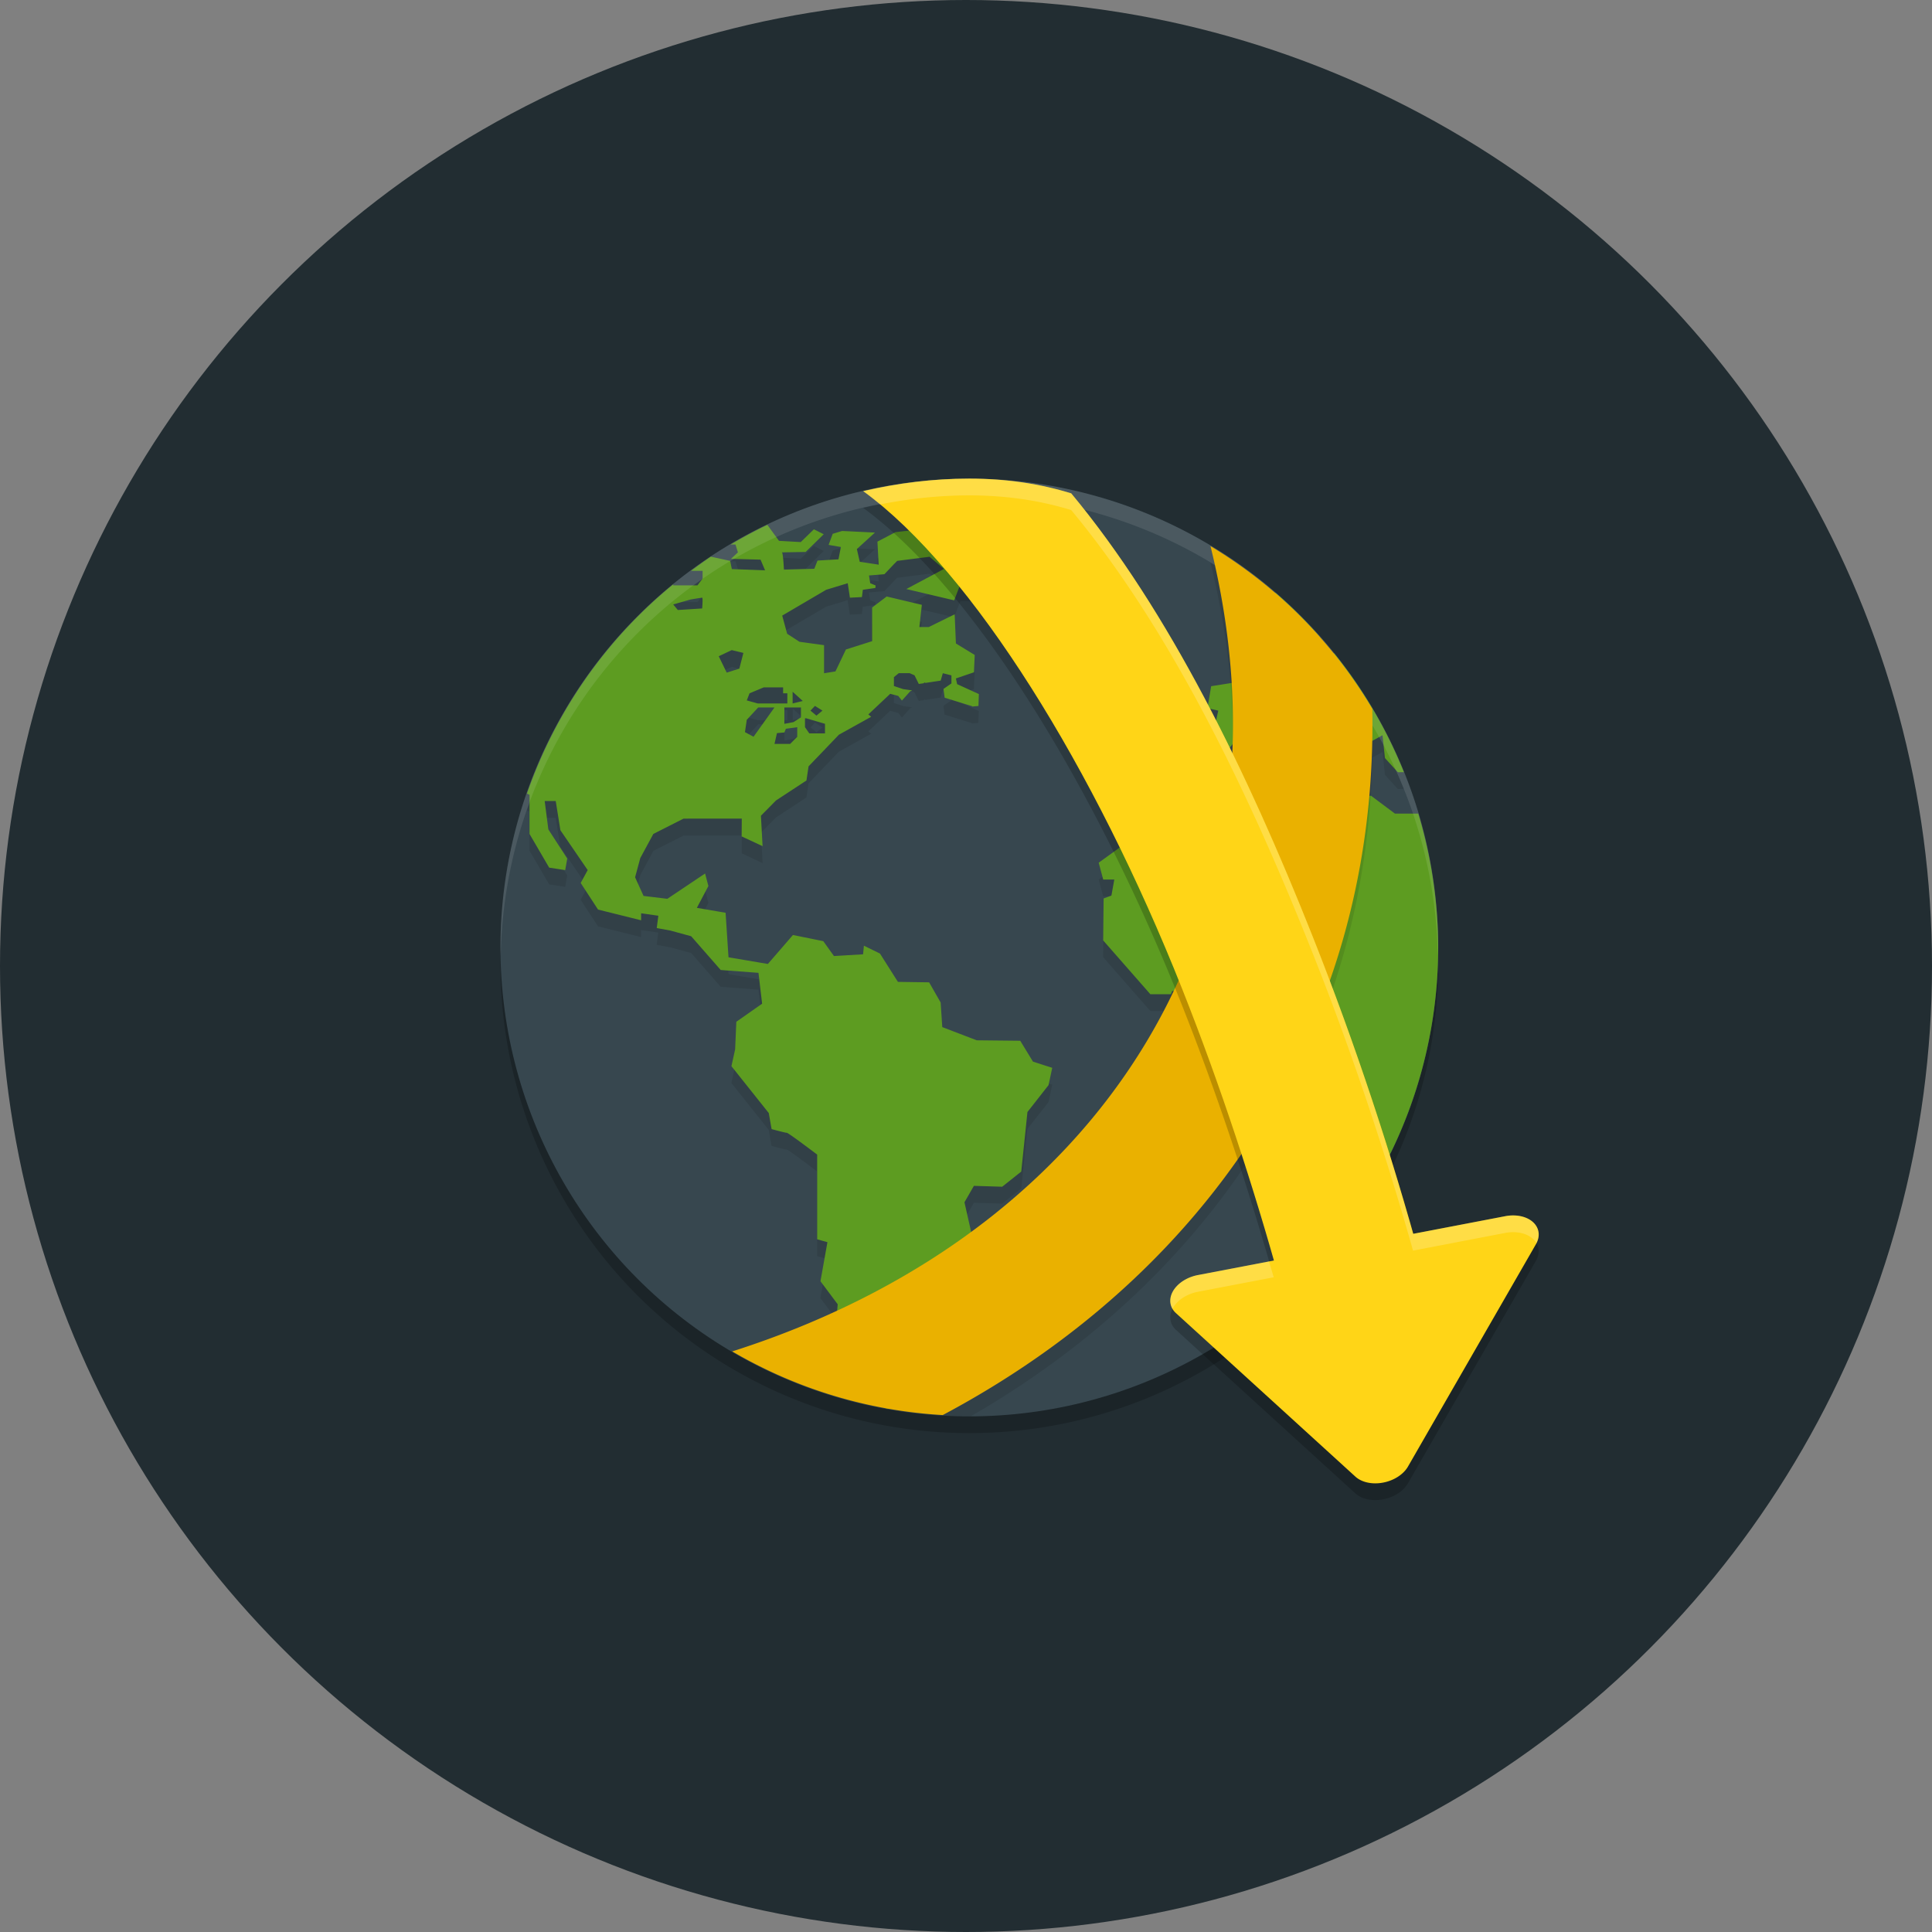<?xml version="1.0" encoding="UTF-8" standalone="no"?>
<!-- Created with Inkscape (http://www.inkscape.org/) -->

<svg
   width="77.186mm"
   height="77.186mm"
   viewBox="0 0 77.186 77.186"
   version="1.1"
   id="svg5"
   inkscape:version="1.1.1 (1:1.1+202109281943+c3084ef5ed)"
   sodipodi:docname="preview.svg"
   inkscape:export-filename="/home/lucasgabmoreno/Descargas/preview.png"
   inkscape:export-xdpi="72"
   inkscape:export-ydpi="72"
   xmlns:inkscape="http://www.inkscape.org/namespaces/inkscape"
   xmlns:sodipodi="http://sodipodi.sourceforge.net/DTD/sodipodi-0.dtd"
   xmlns="http://www.w3.org/2000/svg"
   xmlns:svg="http://www.w3.org/2000/svg">
  <rect x="0" y="0" width="77.186" height="77.186" fill="#808080" stroke="none"/>
  <sodipodi:namedview
     id="namedview7"
     pagecolor="#505050"
     bordercolor="#eeeeee"
     borderopacity="1"
     inkscape:pageshadow="0"
     inkscape:pageopacity="0"
     inkscape:pagecheckerboard="0"
     inkscape:document-units="mm"
     showgrid="false"
     fit-margin-top="0"
     fit-margin-left="0"
     fit-margin-right="0"
     fit-margin-bottom="0"
     inkscape:zoom="0.72066326"
     inkscape:cx="224.79292"
     inkscape:cy="243.52567"
     inkscape:window-width="1366"
     inkscape:window-height="741"
     inkscape:window-x="0"
     inkscape:window-y="0"
     inkscape:window-maximized="1"
     inkscape:current-layer="layer1" />
  <defs
     id="defs2" />
  <g
     inkscape:label="Capa 1"
     inkscape:groupmode="layer"
     id="layer1"
     transform="translate(-211.008,-79.909)">
    <circle
       style="fill:#222d32;fill-opacity:1;fill-rule:evenodd;stroke-width:0.215"
       id="path79"
       cx="249.601"
       cy="118.502"
       r="38.593" />
    <g
       id="g41"
       transform="matrix(0.669,0,0,0.669,230.333,97.693)">
      <circle
         style="opacity:0.2"
         cx="29"
         cy="31"
         r="28"
         id="circle2-3-3" />
      <circle
         style="fill:#37474f"
         cx="29"
         cy="30"
         r="28"
         id="circle4-6" />
      <path
         style="opacity:0.1"
         d="m 16.938,5.758 a 28,28 0 0 0 -2.191,1.176 h 0.289 l 0.145,0.469 -0.41,0.387 1.762,0.047 0.27,0.637 -1.984,-0.074 -0.098,-0.488 -1.156,-0.25 A 28,28 0 0 0 12.379,8.508 h 0.691 V 8.969 L 12.766,9.375 h -1.449 v -0.062 A 28,28 0 0 0 2.582,21.809 l 0.152,0.074 v 2.336 l 1.176,2.012 0.957,0.148 0.121,-0.691 -1.129,-1.738 -0.219,-1.695 h 0.66 l 0.277,1.742 1.629,2.383 -0.418,0.77 1.039,1.586 2.57,0.641 v -0.418 l 1.027,0.148 -0.094,0.734 0.809,0.148 1.25,0.34 1.762,2.016 2.258,0.172 0.215,1.84 -1.539,1.082 -0.07,1.645 -0.223,1.008 2.23,2.801 0.168,0.957 c 0,0 0.811,0.219 0.91,0.219 0.098,0 1.812,1.305 1.812,1.305 v 5.059 l 0.613,0.172 -0.418,2.332 1.031,1.375 -0.191,2.312 0.785,1.387 a 28,28 0 0 0 3,0.629 l 0.035,-0.254 0.227,-0.664 0.051,-0.672 -0.871,-0.027 -0.441,-0.555 0.723,-0.699 0.098,-0.523 -0.809,-0.234 0.051,-0.488 1.148,-0.176 1.754,-0.844 0.59,-1.082 1.836,-2.355 -0.414,-1.844 0.562,-0.98 1.688,0.051 1.141,-0.902 0.367,-3.559 1.262,-1.605 0.223,-1.035 -1.152,-0.367 -0.762,-1.25 -2.598,-0.027 -2.059,-0.785 -0.094,-1.473 -0.691,-1.203 -1.859,-0.027 -1.074,-1.691 -0.957,-0.469 -0.051,0.516 -1.738,0.102 -0.637,-0.887 -1.812,-0.367 -1.496,1.73 -2.352,-0.402 -0.176,-2.656 -1.715,-0.293 0.688,-1.305 -0.195,-0.75 -2.258,1.516 -1.418,-0.176 -0.504,-1.109 0.309,-1.148 0.781,-1.445 1.801,-0.91 3.48,-0.004 -0.008,1.062 1.25,0.586 -0.102,-1.816 0.902,-0.914 1.816,-1.191 0.125,-0.844 1.816,-1.891 1.926,-1.07 -0.172,-0.141 1.305,-1.23 0.48,0.125 0.223,0.277 0.492,-0.555 0.121,-0.051 -0.539,-0.078 -0.555,-0.184 v -0.531 l 0.293,-0.238 h 0.641 l 0.297,0.129 0.254,0.516 0.316,-0.047 v -0.047 l 0.086,0.031 0.906,-0.137 0.129,-0.441 0.512,0.129 v 0.48 l -0.477,0.328 0.074,0.523 1.633,0.508 c 0,0 0.005,0.005 0.008,0.02 l 0.375,-0.031 0.023,-0.711 -1.297,-0.594 -0.074,-0.34 1.078,-0.367 0.047,-1.035 -1.125,-0.688 -0.074,-1.742 -1.543,0.762 h -0.562 l 0.148,-1.328 -2.102,-0.496 -0.871,0.66 v 2.008 l -1.562,0.496 -0.629,1.309 -0.68,0.109 v -1.676 l -1.469,-0.203 -0.734,-0.477 -0.293,-1.086 2.625,-1.543 1.285,-0.391 0.133,0.863 0.715,-0.035 0.055,-0.434 0.75,-0.109 0.012,-0.152 -0.32,-0.133 -0.074,-0.461 0.922,-0.078 0.555,-0.582 0.031,-0.039 h 0.008 l 0.168,-0.176 1.938,-0.246 0.855,0.73 -2.246,1.199 2.859,0.676 0.367,-0.957 h 1.25 L 30.152,8.481 29.27,8.262 V 7.203 l -2.77,-1.23 -1.91,0.223 -1.078,0.566 0.074,1.375 -1.129,-0.172 -0.172,-0.762 1.078,-0.984 -1.961,-0.094 -0.562,0.168 -0.242,0.664 0.73,0.125 -0.145,0.734 -1.25,0.074 -0.191,0.488 -1.813,0.055 c 0,0 -0.052,-1.031 -0.125,-1.031 -0.073,1.4e-4 1.422,-0.023 1.422,-0.023 L 20.305,6.321 19.715,6.024 18.934,6.785 17.633,6.711 Z m 30.355,4.063 -0.891,0.348 -0.574,0.625 0.133,0.727 0.703,0.098 0.422,1.062 1.211,-0.492 0.199,1.418 h -0.363 l -0.996,-0.148 -1.102,0.188 -1.066,1.508 -1.527,0.242 -0.219,1.309 0.645,0.152 -0.188,0.84 -1.516,-0.301 -1.387,0.301 -0.297,0.777 0.242,1.625 0.812,0.383 1.371,-0.008 0.922,-0.082 0.281,-0.738 1.445,-1.879 0.949,0.195 0.938,-0.848 0.176,0.66 2.301,1.559 -0.281,0.379 -1.039,-0.055 0.398,0.566 0.641,0.137 0.746,-0.309 -0.016,-0.906 0.332,-0.164 -0.266,-0.285 -1.539,-0.859 -0.402,-1.141 h 1.277 l 0.406,0.406 1.102,0.953 0.047,1.145 1.141,1.215 0.422,-1.664 0.789,-0.434 0.145,1.363 0.773,0.848 0.359,-0.008 a 28,28 0 0 0 -4.156,-7.09 l -1.859,-0.016 -0.125,-0.418 1.105,-0.566 a 28,28 0 0 0 -2.625,-2.617 z m -34.246,0.289 c 0.055,0 0,0.641 0,0.641 l -1.453,0.094 -0.277,-0.332 1.027,-0.293 c 0,0 0.647,-0.109 0.703,-0.109 z m 1.766,3.129 0.695,0.168 -0.242,0.938 -0.754,0.242 -0.477,-0.98 z m 1.91,2.227 h 1.156 v 0.352 h 0.254 v 0.609 H 16.371 L 15.711,16.242 15.875,15.817 Z m 1.727,0.262 0.605,0.551 -0.605,0.148 z m 1.332,0.848 0.449,0.281 -0.359,0.297 -0.355,-0.297 z m -3.391,0.094 h 0.973 l -1.246,1.746 -0.516,-0.277 0.109,-0.734 z m 1.566,0 h 0.988 v 0.586 l -0.441,0.285 -0.547,0.102 z m 1.23,0.645 h 0.074 l 1.121,0.328 v 0.574 h -0.938 L 19.188,17.844 Z m -0.465,0.531 v 0.574 l -0.422,0.422 h -0.938 l 0.148,-0.645 0.445,-0.035 0.09,-0.223 z m 29.148,2.434 -3.309,0.254 -1.023,0.555 h -1.312 l -0.645,-0.066 -1.594,0.887 v 1.672 l -3.262,2.359 0.27,1.004 h 0.66 l -0.172,0.957 -0.465,0.172 -0.027,2.504 2.82,3.215 h 1.227 l 0.074,-0.191 h 2.203 l 0.637,-0.59 h 1.25 l 0.684,0.688 1.867,0.195 -0.246,2.48 2.066,3.66 -1.09,2.086 0.074,0.98 0.855,0.859 v 2.363 l 0.742,0.996 a 28,28 0 0 0 6.793,-17.289 28,28 0 0 0 -1.141,-7.027 h -1.391 l -1.434,-1.07 -1.504,0.148 v 0.922 H 51 L 50.488,22.633 47.871,21.969 Z"
         id="path6-7" />
      <path
         style="fill:#5d9c21"
         d="M 16.939,4.759 A 28,28 0 0 0 14.748,5.935 h 0.287 l 0.146,0.468 -0.413,0.386 1.764,0.049 0.27,0.637 -1.985,-0.074 -0.098,-0.489 -1.156,-0.252 a 28,28 0 0 0 -1.184,0.848 h 0.692 V 7.969 L 12.766,8.374 H 11.317 v -0.06 A 28,28 0 0 0 2.583,20.81 l 0.153,0.073 v 2.338 l 1.173,2.01 0.957,0.147 0.123,-0.689 -1.129,-1.742 -0.219,-1.695 h 0.659 l 0.279,1.744 1.63,2.381 -0.418,0.769 1.036,1.589 2.573,0.64 v -0.419 l 1.028,0.147 -0.095,0.736 0.806,0.147 1.25,0.342 1.764,2.016 2.255,0.169 0.218,1.842 -1.541,1.081 -0.071,1.646 -0.221,1.005 2.23,2.8 0.169,0.958 c 0,0 0.809,0.221 0.909,0.221 0.098,0 1.813,1.302 1.813,1.302 v 5.058 l 0.612,0.172 -0.416,2.332 1.029,1.376 -0.189,2.313 1.359,2.395 1.733,1.515 a 28,28 0 0 0 0.092,0.017 l 1.677,0.029 0.169,-0.566 -1.288,-1.088 0.074,-0.542 0.23,-0.662 0.049,-0.675 -0.872,-0.028 -0.441,-0.552 0.725,-0.7 0.098,-0.525 -0.809,-0.232 0.049,-0.49 1.151,-0.175 1.753,-0.844 0.588,-1.081 1.838,-2.356 -0.416,-1.844 0.563,-0.981 1.69,0.052 1.138,-0.904 0.37,-3.557 1.26,-1.606 0.221,-1.033 -1.151,-0.37 -0.76,-1.247 -2.598,-0.027 -2.058,-0.788 -0.097,-1.47 -0.689,-1.204 -1.862,-0.027 -1.074,-1.693 -0.958,-0.468 -0.049,0.514 -1.739,0.104 -0.638,-0.889 -1.812,-0.368 -1.497,1.73 -2.351,-0.399 -0.174,-2.659 -1.716,-0.293 0.689,-1.303 -0.197,-0.749 -2.255,1.512 -1.42,-0.172 -0.505,-1.113 0.309,-1.147 0.781,-1.443 1.803,-0.913 3.478,-0.003 -0.008,1.064 1.25,0.582 -0.099,-1.816 0.9,-0.911 1.819,-1.194 0.126,-0.843 1.813,-1.891 1.926,-1.07 -0.169,-0.141 1.305,-1.231 0.479,0.125 0.221,0.277 0.496,-0.553 0.119,-0.052 -0.54,-0.077 -0.553,-0.185 v -0.531 l 0.293,-0.238 h 0.643 l 0.295,0.129 0.255,0.517 0.314,-0.046 v -0.048 l 0.088,0.031 0.904,-0.137 0.129,-0.442 0.514,0.129 v 0.48 l -0.476,0.329 0.071,0.525 1.635,0.505 c 0,0 0.003,0.008 0.006,0.022 l 0.378,-0.034 0.024,-0.711 -1.298,-0.592 -0.074,-0.34 1.077,-0.368 0.048,-1.035 -1.124,-0.686 -0.074,-1.742 -1.544,0.76 h -0.564 l 0.148,-1.326 -2.1,-0.498 -0.869,0.659 v 2.008 l -1.565,0.497 -0.626,1.31 -0.68,0.109 v -1.677 l -1.469,-0.202 -0.735,-0.479 -0.295,-1.085 2.628,-1.542 1.285,-0.391 0.13,0.864 0.717,-0.036 0.055,-0.435 0.749,-0.109 0.014,-0.15 -0.322,-0.134 -0.074,-0.462 0.921,-0.077 0.554,-0.582 0.031,-0.041 0.008,0.003 0.169,-0.175 1.936,-0.246 0.855,0.73 -2.244,1.198 2.857,0.675 0.368,-0.957 h 1.25 L 30.151,7.482 29.27,7.261 V 6.205 l -2.769,-1.23 -1.911,0.221 -1.078,0.566 0.074,1.375 -1.13,-0.172 -0.172,-0.76 1.081,-0.984 -1.961,-0.096 -0.563,0.17 -0.244,0.662 0.732,0.126 -0.144,0.736 -1.25,0.074 -0.193,0.49 -1.813,0.052 c 0,0 -0.05,-1.031 -0.123,-1.031 -0.073,1.4e-4 1.42,-0.025 1.42,-0.025 l 1.079,-1.058 -0.588,-0.295 -0.784,0.763 -1.299,-0.074 z m 30.353,4.061 -0.89,0.35 -0.573,0.623 0.132,0.727 0.703,0.098 0.421,1.061 1.211,-0.49 0.2,1.417 h -0.364 l -0.995,-0.147 -1.102,0.186 -1.067,1.509 -1.526,0.241 -0.221,1.309 0.645,0.15 -0.186,0.843 -1.515,-0.304 -1.389,0.304 -0.295,0.774 0.241,1.627 0.815,0.382 1.368,-0.008 0.924,-0.081 0.281,-0.738 1.443,-1.879 0.952,0.193 0.935,-0.847 0.175,0.662 2.302,1.558 -0.281,0.377 -1.039,-0.055 0.399,0.567 0.64,0.139 0.746,-0.311 -0.015,-0.903 0.333,-0.167 -0.268,-0.284 -1.537,-0.858 -0.402,-1.141 h 1.277 l 0.407,0.405 1.099,0.952 0.046,1.148 1.141,1.214 0.423,-1.665 0.788,-0.433 0.147,1.362 0.771,0.847 0.358,-0.006 A 28,28 0 0 0 50.795,12.44 l -1.856,-0.017 -0.126,-0.42 1.105,-0.564 a 28,28 0 0 0 -2.625,-2.619 z m -34.247,0.29 c 0.055,0 0,0.643 0,0.643 L 11.592,9.845 11.317,9.514 12.346,9.219 c 0,0 0.644,-0.109 0.7,-0.109 z m 1.765,3.13 0.697,0.168 -0.241,0.938 -0.755,0.239 -0.476,-0.979 z m 1.911,2.226 h 1.158 v 0.353 h 0.253 v 0.608 h -1.763 l -0.659,-0.183 0.164,-0.424 z m 1.726,0.26 0.606,0.552 -0.606,0.148 z m 1.334,0.847 0.448,0.281 -0.36,0.298 -0.356,-0.298 z m -3.391,0.094 h 0.973 l -1.249,1.747 -0.514,-0.277 0.109,-0.735 z m 1.564,0 h 0.99 v 0.588 l -0.44,0.284 -0.55,0.104 z m 1.231,0.645 h 0.074 l 1.121,0.33 v 0.571 h -0.938 L 19.186,16.843 Z m -0.462,0.531 v 0.574 l -0.421,0.423 h -0.938 l 0.148,-0.643 0.442,-0.038 0.091,-0.221 z m 29.148,2.433 -3.308,0.256 -1.025,0.553 h -1.313 l -0.645,-0.066 -1.593,0.889 v 1.67 l -3.262,2.358 0.27,1.007 h 0.662 l -0.172,0.956 -0.465,0.172 -0.028,2.505 2.82,3.216 h 1.225 l 0.076,-0.195 h 2.205 l 0.634,-0.589 h 1.252 l 0.683,0.689 1.866,0.193 -0.246,2.484 2.066,3.658 -1.088,2.086 0.074,0.983 0.855,0.858 v 2.362 l 1.127,1.518 v 1.035 a 28,28 0 0 0 6.458,-17.872 28,28 0 0 0 -1.19,-7.998 h -1.392 l -1.432,-1.07 -1.506,0.148 v 0.921 H 51.001 l -0.514,-0.37 -2.615,-0.664 z"
         id="path8-5" />
      <path
         style="opacity:0.1;fill:#ffffff"
         d="M 29,2 A 28,28 0 0 0 1,30 28,28 0 0 0 1.018,30.492 28,28 0 0 1 29,3 28,28 0 0 1 56.975,30.492 28,28 0 0 0 57,30 28,28 0 0 0 29,2 Z"
         id="path10-3" />
      <path
         style="opacity:0.1"
         d="M 43.402,7.031 C 46.002,17.566 44.703,27.017 40.559,34.891 35.863,43.811 27.338,50.85 15.938,54.746 A 28,28 0 0 0 29,58 28,28 0 0 0 29.082,57.998 c 7.78e-4,-4.48e-4 0.001,-0.002 0.002,-0.002 8.223,-4.735 14.742,-11.278 18.908,-19.191 3.469,-6.589 5.221,-14.072 5.072,-22.053 A 28,28 0 0 0 43.402,7.031 Z"
         id="path12-6" />
      <path
         style="fill:#eab100"
         d="M 43.402,6.03 C 46.001,16.565 44.703,26.017 40.558,33.891 35.712,43.097 26.797,50.309 14.841,54.12 a 28,28 0 0 0 12.573,3.801 C 36.426,53.129 43.549,46.245 47.993,37.804 51.462,31.215 53.214,23.732 53.065,15.751 A 28,28 0 0 0 43.402,6.03 Z"
         id="path14-7" />
      <path
         style="opacity:0.2"
         d="m 29,3.001 c -2.183,0 -4.3,0.273 -6.34,0.746 6.544,4.766 13.833,16.59 19.039,29.699 2.131,5.367 3.966,10.932 5.48,16.25 l -4.531,0.867 a 1.321,1.849 75.748 0 0 -1.25,0.648 1.321,1.849 75.748 0 0 -0.059,1.621 l 5.355,4.883 5.359,4.883 a 1.321,1.849 75.748 0 0 3.141,-0.602 l 3.82,-6.641 3.82,-6.641 a 1.321,1.849 75.748 0 0 -1.301,-1.715 1.321,1.849 75.748 0 0 -0.535,0.047 l -5.5,1.055 C 53.866,42.323 51.86,36.282 49.504,30.348 45.578,20.463 40.928,10.92 35.082,3.88 33.247,3.316 31.239,3.001 29,3.001 Z"
         id="path16-5" />
      <path
         style="fill:#ffd517"
         d="m 29,2 c -2.183,0 -4.299,0.274 -6.338,0.746 6.544,4.766 13.831,16.592 19.037,29.701 2.31,5.816 4.288,11.875 5.868,17.587 1.537,5.558 0.968,1.921 0.448,-0.071 L 55.958,48.7 C 54.253,42.45 52.077,35.824 49.505,29.346 45.579,19.461 40.93,9.918 35.084,2.878 33.249,2.314 31.239,2 29,2 Z M 55.958,48.7 c 2.352,8.617 -0.371,-5.814 0,0 z"
         id="path18-3" />
      <path
         style="fill:#ffd517"
         d="m 61.535,46.001 a 1.321,1.849 75.748 0 0 -0.534,0.045 l -9.177,1.758 -9.177,1.758 a 1.321,1.849 75.748 0 0 -1.248,0.649 1.321,1.849 75.748 0 0 -0.06,1.623 l 5.358,4.881 5.358,4.883 a 1.321,1.849 75.748 0 0 3.141,-0.602 l 3.82,-6.639 3.822,-6.641 a 1.321,1.849 75.748 0 0 -1.301,-1.715 z"
         id="path20-5" />
      <path
         style="opacity:0.2;fill:#ffffff"
         d="m 29,2 c -2.183,0 -4.298,0.273 -6.338,0.746 0.333,0.243 0.669,0.515 1.006,0.793 C 25.395,3.199 27.173,3 29,3 c 2.239,0 4.249,0.314 6.084,0.877 5.846,7.04 10.496,16.583 14.422,26.469 2.356,5.932 4.358,11.976 5.992,17.754 l 5.504,-1.055 A 1.321,1.849 75.748 0 1 61.535,47 1.321,1.849 75.748 0 1 62.867,47.654 1.321,1.849 75.748 0 0 61.535,46 1.321,1.849 75.748 0 0 61.002,46.045 l -5.504,1.055 C 53.864,41.322 51.861,35.277 49.506,29.346 45.58,19.46 40.93,9.917 35.084,2.877 33.249,2.314 31.239,2 29,2 Z m 17.896,46.748 -4.25,0.812 a 1.321,1.849 75.748 0 0 -1.248,0.65 1.321,1.849 75.748 0 0 -0.266,1.367 1.321,1.849 75.748 0 1 0.266,-0.367 1.321,1.849 75.748 0 1 1.248,-0.65 l 4.531,-0.867 c -0.089,-0.312 -0.19,-0.632 -0.281,-0.945 z"
         id="path22-6" />
    </g>
  </g>
</svg>
